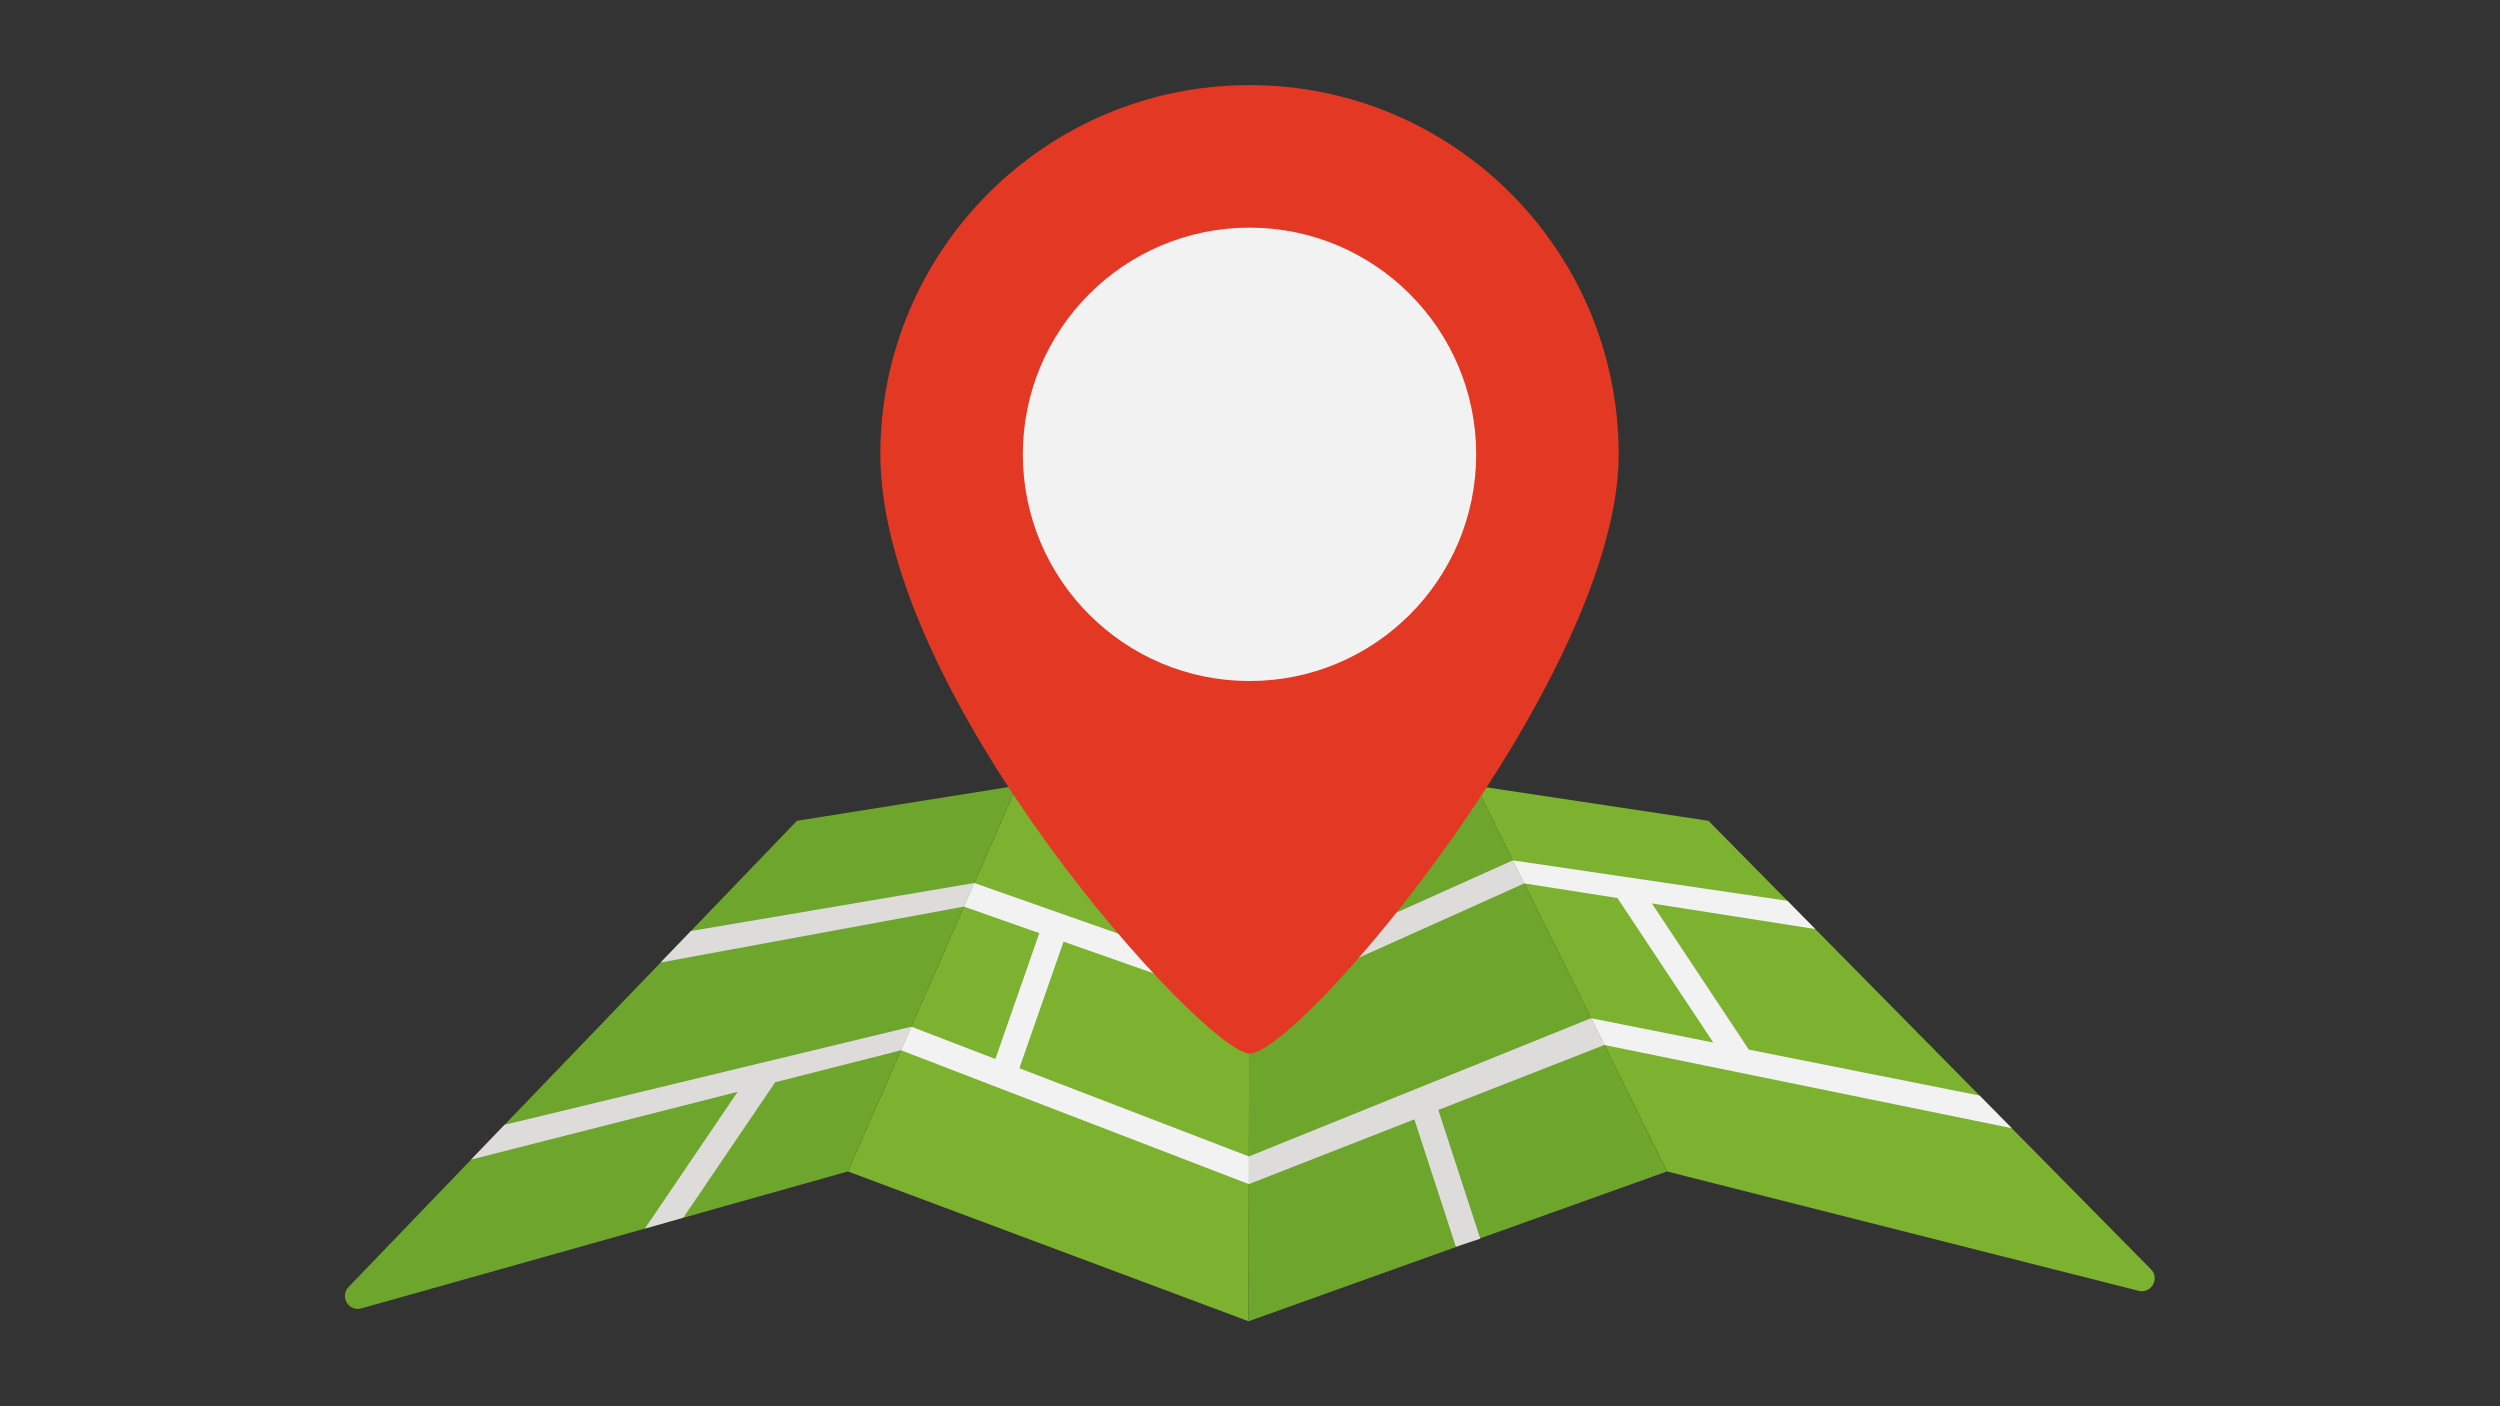 <svg xmlns="http://www.w3.org/2000/svg" xmlns:xlink="http://www.w3.org/1999/xlink" width="1920" zoomAndPan="magnify" viewBox="0 0 1440 810" height="1080" preserveAspectRatio="xMidYMid meet" version="1.0"><rect x="0" y="0" width="1440" height="810" fill="#333333" stroke="none"/><defs><clipPath id="b5967134fa"><path d="M 488 452 L 720 452 L 720 761.062 L 488 761.062 Z M 488 452 " clip-rule="nonzero"/></clipPath><clipPath id="fc062304cc"><path d="M 719 452 L 961 452 L 961 761.062 L 719 761.062 Z M 719 452 " clip-rule="nonzero"/></clipPath><clipPath id="e586cfbeed"><path d="M 507 49.031 L 933 49.031 L 933 607 L 507 607 Z M 507 49.031 " clip-rule="nonzero"/></clipPath></defs><g clip-path="url(#b5967134fa)"><path fill="#7cb22f" d="M 585.699 452.578 L 488.398 674.746 L 719.176 761.043 L 719.715 478.285 L 585.699 452.578 " fill-opacity="1" fill-rule="nonzero"/></g><path fill="#6ea52c" d="M 459.027 472.777 L 200.762 741.336 C 195.512 746.793 200.836 755.684 208.125 753.637 L 488.402 674.746 L 585.699 452.578 L 459.027 472.777 " fill-opacity="1" fill-rule="nonzero"/><path fill="#7cb22f" d="M 1238.926 731.078 L 984.074 472.777 L 850.066 452.582 L 960.211 674.75 L 1231.812 743.496 C 1239.102 745.34 1244.207 736.43 1238.926 731.078 " fill-opacity="1" fill-rule="nonzero"/><g clip-path="url(#fc062304cc)"><path fill="#6ea52c" d="M 719.715 478.285 L 719.168 761.043 L 960.211 674.75 L 850.062 452.578 L 719.715 478.285 " fill-opacity="1" fill-rule="nonzero"/></g><path fill="#dddcdb" d="M 380.539 554.395 L 397.973 536.266 L 561.164 508.598 L 555.203 522.203 L 380.539 554.395 " fill-opacity="1" fill-rule="nonzero"/><path fill="#dddcdb" d="M 722.199 578.789 L 716.137 565.277 L 871.371 495.566 L 877.953 508.844 L 722.199 578.789 " fill-opacity="1" fill-rule="nonzero"/><path fill="#dddcdb" d="M 524.91 591.371 L 290.637 647.879 L 271.367 667.914 L 424.887 628.875 L 371.438 707.668 L 393.629 701.336 L 446.512 623.379 L 518.965 604.953 L 524.91 591.371 " fill-opacity="1" fill-rule="nonzero"/><path fill="#f2f2f2" d="M 1140.227 631.043 L 1007.324 604.578 L 951.477 520.375 L 1045.578 535.133 L 1029.543 518.863 L 871.371 495.566 L 877.953 508.844 L 931.641 517.266 L 986.852 600.5 L 916.449 586.48 L 924.098 601.91 L 1158.766 649.836 L 1140.227 631.043 " fill-opacity="1" fill-rule="nonzero"/><path fill="#dddcdb" d="M 924.098 601.91 L 916.445 586.48 L 719.355 666.105 L 719.355 682.051 L 814.664 644.742 L 838.57 718.07 L 852.652 713.48 L 828.473 639.336 L 924.098 601.91 " fill-opacity="1" fill-rule="nonzero"/><path fill="#f2f2f2" d="M 612.605 542.391 L 716.711 579.016 L 721.629 565.047 L 561.164 508.598 L 555.207 522.203 L 598.633 537.477 L 573.328 609.98 L 524.914 591.371 L 518.969 604.949 L 719.355 682.051 L 719.355 666.105 L 587.156 615.293 L 612.605 542.391 " fill-opacity="1" fill-rule="nonzero"/><g clip-path="url(#e586cfbeed)"><path fill="#e33824" d="M 932.359 261.691 C 932.359 389.176 749.039 606.812 719.707 606.812 C 694.559 606.812 507.078 401.969 507.078 261.691 C 507.078 144.238 602.281 49.02 719.719 49.02 C 837.156 49.02 932.359 144.238 932.359 261.691 " fill-opacity="1" fill-rule="nonzero"/></g><path fill="#f2f2f2" d="M 850.277 261.691 C 850.277 333.809 791.824 392.27 719.715 392.27 C 647.609 392.27 589.152 333.809 589.152 261.691 C 589.152 189.578 647.609 131.113 719.715 131.113 C 791.824 131.113 850.277 189.578 850.277 261.691 " fill-opacity="1" fill-rule="nonzero"/></svg>